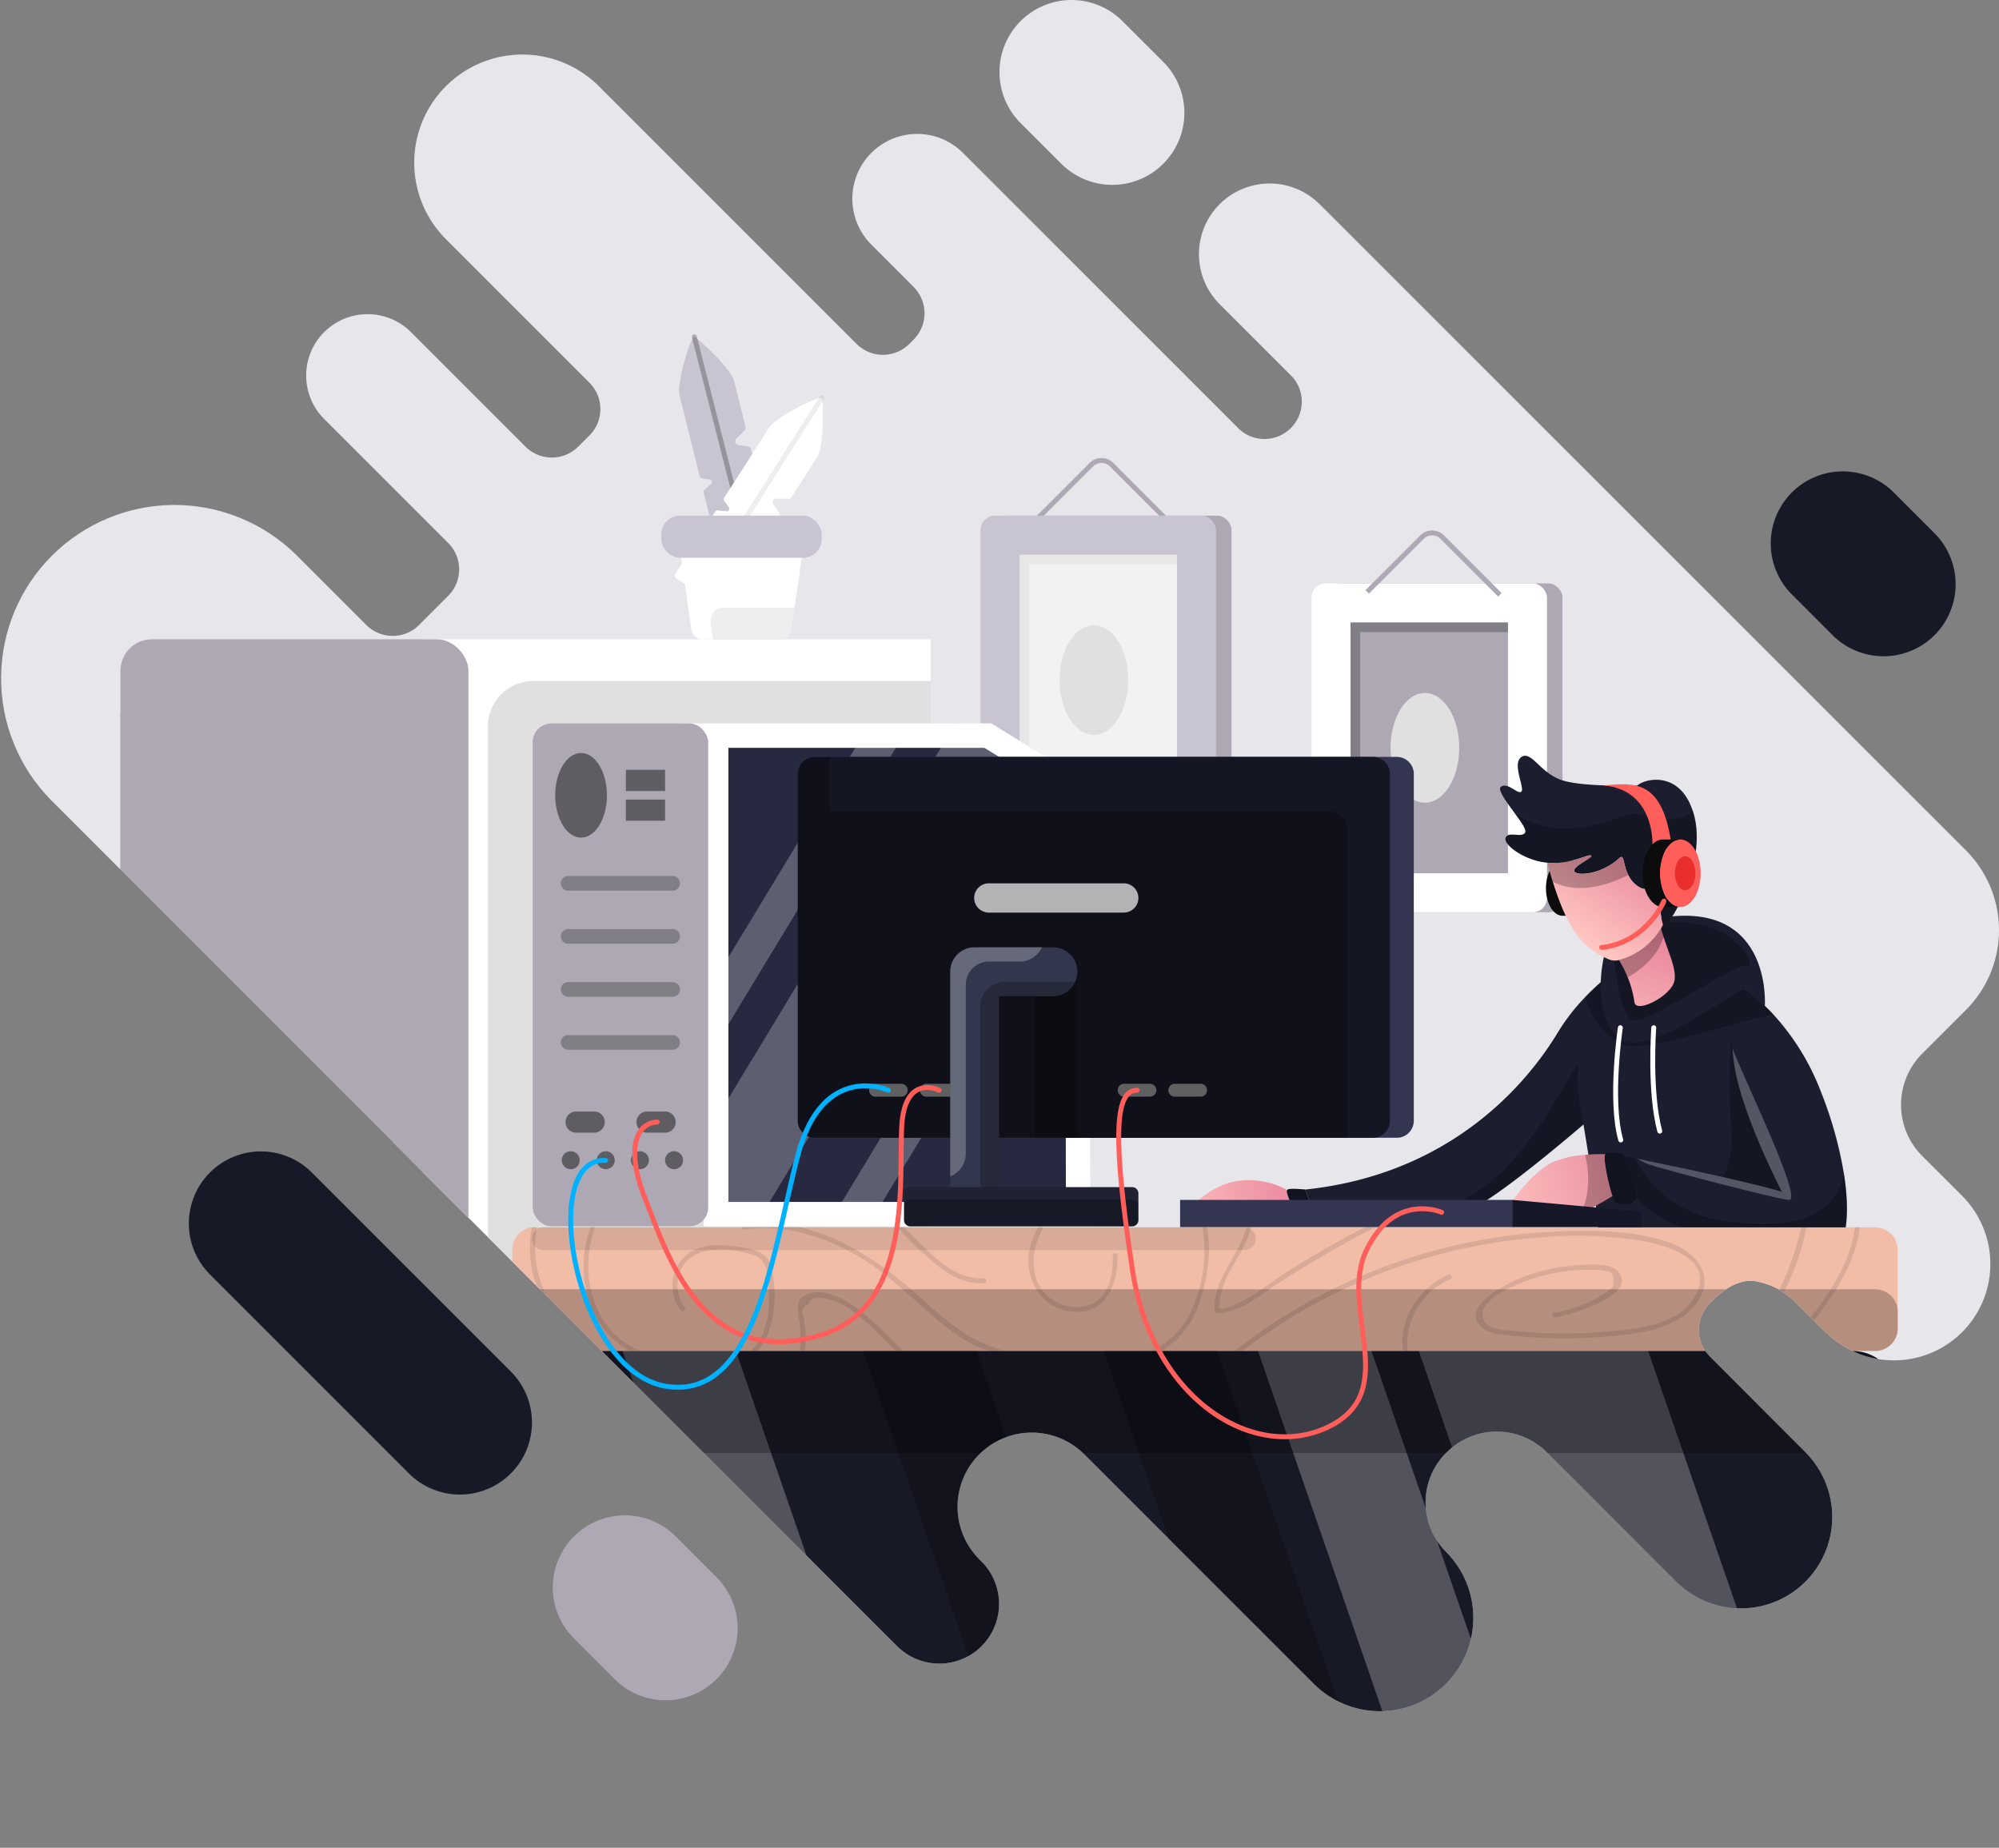 <svg xmlns="http://www.w3.org/2000/svg" xmlns:xlink="http://www.w3.org/1999/xlink" viewBox="0 0 428.46 396.02"><rect x="0" y="0" width="428.46" height="396.02" fill="#808080" stroke="none"/><defs><style>.cls-1,.cls-20,.cls-30,.cls-31,.cls-40,.cls-41,.cls-9{fill:none;}.cls-2{isolation:isolate;}.cls-3{clip-path:url(#clip-path);}.cls-4{fill:#e7e6eb;}.cls-5{fill:#ada8b3;}.cls-12,.cls-35,.cls-6{fill:#fff;}.cls-12,.cls-30,.cls-38,.cls-7{opacity:0.25;}.cls-12,.cls-25,.cls-26,.cls-29,.cls-30,.cls-35,.cls-38,.cls-7{mix-blend-mode:overlay;}.cls-8{fill:#e0e0e0;}.cls-9{stroke:#ada8b3;stroke-miterlimit:10;}.cls-20,.cls-30,.cls-31,.cls-40,.cls-41,.cls-9{stroke-width:1.05px;}.cls-10{fill:url(#linear-gradient);}.cls-11{fill:#1c1d2f;}.cls-13{fill:url(#linear-gradient-2);}.cls-14{fill:#0c0c0c;}.cls-15{fill:url(#linear-gradient-3);}.cls-16{fill:#ff5e5a;}.cls-17{fill:#ea2d2d;}.cls-18{fill:#121321;}.cls-19{fill:url(#linear-gradient-4);}.cls-20{stroke:#fff;}.cls-20,.cls-30,.cls-31,.cls-40,.cls-41{stroke-linecap:round;stroke-linejoin:round;}.cls-21{fill:#c8c4d2;}.cls-22{fill:#f2f2f3;}.cls-23{opacity:0.05;}.cls-24{fill:#f1bda7;}.cls-25,.cls-26{opacity:0.1;}.cls-27{fill:#181926;}.cls-28{fill:#272940;}.cls-29{opacity:0.45;}.cls-30,.cls-31{stroke:#000;}.cls-31,.cls-32{opacity:0.07;}.cls-33{fill:#343551;}.cls-34{fill:#151623;}.cls-35{opacity:0.68;}.cls-36{fill:#606060;}.cls-37{fill:#33374e;}.cls-39{fill:#202133;}.cls-40{stroke:#ff5e5a;}.cls-41{stroke:#00b1ff;}.cls-42{fill:#161728;}</style><clipPath id="clip-path" transform="translate(-83.82 -42.74)"><path class="cls-1" d="M506.77,257.46a23.33,23.33,0,0,1-1.57,1.73l-9.37,9.36a15.52,15.52,0,0,0,0,21.95l8.55,8.54a20.65,20.65,0,0,1,.5,28.69h0a20.66,20.66,0,0,1-28.63,1.53c-7-6.05-8.5-10.25-15.77-11.87-3.32-.74-6.79,1.29-9.38,3.87l-.85.87a8,8,0,0,0,0,11.29L470.81,354a19.6,19.6,0,1,1-27.73,27.72L415.38,354a15.18,15.18,0,0,0-21.48,0l-.16.15a15,15,0,0,0,0,21.16h0a20,20,0,0,1,0,28.31h0a20,20,0,0,1-28.32,0l-49.2-49.19a15.91,15.91,0,0,0-22.28-.22h0a15.91,15.91,0,0,0-.23,22.72l.5.5a12.82,12.82,0,0,1-.06,18.17h0a12.81,12.81,0,0,1-18.06-.06L160.62,280.08,94.7,214.16a37.16,37.16,0,0,1,52.55-52.55l15.09,15.09a8,8,0,0,0,11.29,0l6.28-6.28a8,8,0,0,0,0-11.28l-26.61-26.6a13.16,13.16,0,0,1,18.61-18.62l24.55,24.55a8,8,0,0,0,11.29,0l2.42-2.41a8,8,0,0,0,0-11.29L179.39,94a23.18,23.18,0,1,1,32.78-32.79l55.26,55.25a8,8,0,0,0,11.28,0l.94-.94a8,8,0,0,0,0-11.28l-9.08-9.09a13.89,13.89,0,1,1,19.65-19.64l59.34,59.33a8,8,0,0,0,11.29-11.29l-15.62-15.62a15.15,15.15,0,0,1,21.43-21.43L505.2,225A24.17,24.17,0,0,1,506.77,257.46Z"/></clipPath><linearGradient id="linear-gradient" x1="331.17" y1="302.19" x2="372.82" y2="295.92" gradientUnits="userSpaceOnUse"><stop offset="0" stop-color="#ffc5c1"/><stop offset="1" stop-color="#e27491"/></linearGradient><linearGradient id="linear-gradient-2" x1="429.64" y1="269.61" x2="441.39" y2="235.35" xlink:href="#linear-gradient"/><linearGradient id="linear-gradient-3" x1="422.11" y1="243.1" x2="438.24" y2="218.74" xlink:href="#linear-gradient"/><linearGradient id="linear-gradient-4" x1="403.48" y1="302.82" x2="445.13" y2="288.72" xlink:href="#linear-gradient"/></defs><g class="cls-2"><g id="Camada_1" data-name="Camada 1"><g class="cls-3"><path class="cls-4" d="M506.77,257.46a23.33,23.33,0,0,1-1.57,1.73l-9.37,9.36a15.52,15.52,0,0,0,0,21.95l8.55,8.54a20.65,20.65,0,0,1,.5,28.69h0a20.66,20.66,0,0,1-28.63,1.53c-7-6.05-8.5-10.25-15.77-11.87-3.32-.74-6.79,1.29-9.38,3.87l-.85.87a8,8,0,0,0,0,11.29L470.81,354a19.6,19.6,0,1,1-27.73,27.72L415.38,354a15.18,15.18,0,0,0-21.48,0l-.16.15a15,15,0,0,0,0,21.16h0a20,20,0,0,1,0,28.31h0a20,20,0,0,1-28.32,0l-49.2-49.19a15.91,15.91,0,0,0-22.28-.22h0a15.91,15.91,0,0,0-.23,22.72l.5.5a12.82,12.82,0,0,1-.06,18.17h0a12.81,12.81,0,0,1-18.06-.06L160.62,280.08,94.7,214.16a37.16,37.16,0,0,1,52.55-52.55l15.09,15.09a8,8,0,0,0,11.29,0l6.28-6.28a8,8,0,0,0,0-11.28l-26.61-26.6a13.16,13.16,0,0,1,18.61-18.62l24.55,24.55a8,8,0,0,0,11.29,0l2.42-2.41a8,8,0,0,0,0-11.29L179.39,94a23.18,23.18,0,1,1,32.78-32.79l55.26,55.25a8,8,0,0,0,11.28,0l.94-.94a8,8,0,0,0,0-11.28l-9.08-9.09a13.89,13.89,0,1,1,19.65-19.64l59.34,59.33a8,8,0,0,0,11.29-11.29l-15.62-15.62a15.15,15.15,0,0,1,21.43-21.43L505.2,225A24.17,24.17,0,0,1,506.77,257.46Z" transform="translate(-83.82 -42.74)"/><rect class="cls-5" x="284.44" y="125.04" width="50.47" height="70.48" rx="3.05"/><rect class="cls-6" x="281.11" y="125.04" width="50.47" height="70.48" rx="3.05"/><rect class="cls-5" x="363.29" y="186.15" width="53.75" height="33.74" transform="translate(509.36 -229.88) rotate(90)"/><polygon class="cls-7" points="323.22 133.4 323.22 135.47 291.53 135.47 291.53 187.15 289.47 187.15 289.47 133.4 323.22 133.4"/><ellipse class="cls-8" cx="305.41" cy="160.28" rx="7.36" ry="11.76"/><rect class="cls-6" x="90.63" y="137.02" width="108.87" height="139.24"/><path class="cls-8" d="M283.31,188.7V319H188.39a7.5,7.5,0,0,1,0-.82V198.45a9.75,9.75,0,0,1,9.75-9.75Z" transform="translate(-83.82 -42.74)"/><path class="cls-7" d="M168.21,202.48V319H116.35a6.72,6.72,0,0,1-6.72-6.72V195.77h51.86A6.71,6.71,0,0,1,168.21,202.48Z" transform="translate(-83.82 -42.74)"/><rect class="cls-5" x="25.82" y="137.02" width="74.58" height="139.24" rx="6.72"/><path class="cls-9" d="M306,154.07l11.74-11.74a3.07,3.07,0,0,1,4.34,0l12.36,12.36" transform="translate(-83.82 -42.74)"/><path class="cls-10" d="M359.23,297.53a17.4,17.4,0,0,0-9.63-1.76c-5.6.56-10.08,5.16-10.19,5.61s21.5,0,21.5,0l-.59-3Z" transform="translate(-83.82 -42.74)"/><path class="cls-11" d="M467.2,290.06a167.09,167.09,0,0,1-1.44,18.16s-13.65,1.3-24.88,1.26c-.33,0-.67,0-1,0-7.35-.08-13.41-.79-13.49-2.91-.19-5.4-3.18-22.83-3.18-22.83h0c-.61.53-19.89,17.15-25.35,18.68-2.21.62-7.85.58-13.86.3h-.08c-9.09-.4-19-1.33-19-1.33l-1.33-3.7c31.9-3.36,48-23.52,54.08-33.59a43.27,43.27,0,0,1,5.91-7.65,47,47,0,0,1,9.72-7.82,54,54,0,0,1,8.36,0h.08c.91.08,1.77.19,2.57.31h.06a23.9,23.9,0,0,1,8.28,2.65,8.75,8.75,0,0,1,2.31,1.73l5,7.22s.08.19.24.53a101.52,101.52,0,0,1,6.34,19.13A51,51,0,0,1,467.2,290.06Z" transform="translate(-83.82 -42.74)"/><path class="cls-7" d="M467.2,290.06a167.09,167.09,0,0,1-1.44,18.16s-13.65,1.3-24.88,1.26c-.33,0-.67,0-1,0,7.16-3.82,15.95-13.55,15.08-24.33a104,104,0,0,1,0-19.71Z" transform="translate(-83.82 -42.74)"/><path class="cls-11" d="M475.9,312.23c-4.47,1.34-29.5-2.63-39.74-11.12l-1.68-1.67-3.27-9.08,3,.62.57.11h0c7.38,1.51,24.07,5,30.94,7.08,0,0-9-17.3-10.31-27.89-.12-1-.22-1.88-.3-2.77-.17-1.71-.44-3.38-.76-5a62.87,62.87,0,0,0-3.72-11.91h.08a28,28,0,0,1,5.21,2.78,43.28,43.28,0,0,1,7.92,6.7,51.66,51.66,0,0,1,10.21,16.49,84.89,84.89,0,0,1,5,17.81C480.71,304.85,478.93,311.33,475.9,312.23Z" transform="translate(-83.82 -42.74)"/><path class="cls-7" d="M475.9,312.23c-4.47,1.34-29.5-2.63-39.74-11.12l-1.68-1.67-3.27-9.08,3,.62a24.91,24.91,0,0,0,19.3,13.42c14.34,2,23.17-.47,25.56-10C480.71,304.85,478.93,311.33,475.9,312.23Z" transform="translate(-83.82 -42.74)"/><path class="cls-12" d="M467.21,299.91c-3.66-.45-26.58-6.49-29.71-7.53a11.4,11.4,0,0,1-2.68-1.28c7.38,1.51,24.07,5,30.94,7.08,0,0-9-17.3-10.31-27.89-.12-1-.22-1.88-.3-2.77C459.36,277.67,470.3,300.29,467.21,299.91Z" transform="translate(-83.82 -42.74)"/><path class="cls-7" d="M463.88,260.14c-2.77.61-6.08,1.49-9.49,2.41-8.53,2.29-17.78,4.85-21.26,4.34-5-.75-8.84-7.21-9.54-10.45a47,47,0,0,1,9.72-7.82,54,54,0,0,1,8.36,0h.08l2.57.31h.06a26.79,26.79,0,0,1,6.27,1.68.06.06,0,0,1,.05,0h.05a17.06,17.06,0,0,1,1.91.94,8.75,8.75,0,0,1,2.31,1.73l1,.11A43.28,43.28,0,0,1,463.88,260.14Z" transform="translate(-83.82 -42.74)"/><path class="cls-11" d="M427.88,246.61s-3.25,11.26,2.09,18,25.68-10,27.86-9.86l4.26,3.59s1.78-24.3-24.76-18.42Z" transform="translate(-83.82 -42.74)"/><path class="cls-7" d="M429.61,247s1.09,12.51,3.86,14.28,21.74-12.07,24.69-11.49-3.8-12.69-20.32-8.62Z" transform="translate(-83.82 -42.74)"/><path class="cls-13" d="M442.7,253c-.67,3.19-8.21,7.07-8.56,4.53a22.73,22.73,0,0,0-1.42-5.29,25.23,25.23,0,0,0-1.87-3.72c-.3-.5-.6-1-.88-1.36a14.74,14.74,0,0,0,9.69-6c0,.2.12.4.17.6.18.62.36,1.21.55,1.78C441.73,247.63,443.19,250.65,442.7,253Z" transform="translate(-83.82 -42.74)"/><path class="cls-14" d="M420.24,238.44a2.39,2.39,0,0,0,1.51.57h-3c-2,0-3.57-2.65-3.57-5.91s1.59-5.91,3.57-5.91h3a2.43,2.43,0,0,0-1.51.56,4.81,4.81,0,0,0-1.51,2.19,9.2,9.2,0,0,0,0,6.32A4.77,4.77,0,0,0,420.24,238.44Z" transform="translate(-83.82 -42.74)"/><path class="cls-11" d="M440.35,241.07a.73.73,0,0,1-.09-.13c-.82-1.58-.69-11.45-1.5-11.12s-.58,5.2-4,2.77-2.44-7.23-3.79-6c-3.95,3.7-9.4,3.94-9.74,2.85s4.29-3,3.62-3.35-3.45,1.59-8.49,1.59a5.64,5.64,0,0,1-.82-.05c-4.78-.36-9.55-3.81-9-5.33s3.53.17,4.2-1.18c.28-.56-.88-2.23-2.19-4-1.8-2.47-3.89-5.2-3-5.78,1.27-.86,3.05,1.08,4,1.17a.43.43,0,0,0,.39-.16c.67-.84-2.1-6,0-7.39.75-.47,1.45-.2,2.24.4,1.44,1.12,3.2,3.39,6.07,4.47,3.31,1.25,10.8,1.33,14.46,1.29H433l1.72,0c1.73-1.58,9-3.16,11.85,5.22a17.53,17.53,0,0,1,.49,1.75C449.42,228.4,441.28,242.08,440.35,241.07Z" transform="translate(-83.82 -42.74)"/><path class="cls-7" d="M440.35,241.07a.73.73,0,0,1-.09-.13c-.82-1.58-.69-11.45-1.5-11.12s-.58,5.2-4,2.77-2.44-7.23-3.79-6c-3.95,3.7-9.4,3.94-9.74,2.85s4.29-3,3.62-3.35-3.45,1.59-8.49,1.59a5.64,5.64,0,0,1-.82-.05c-4.78-.36-9.55-3.81-9-5.33s3.53.17,4.2-1.18c.28-.56-.88-2.23-2.19-4A19.63,19.63,0,0,0,416,220c9.19,1.57,15.94-3.69,19.62-2.68,2.59.71,8.86,2.31,11-1a17.53,17.53,0,0,1,.49,1.75C449.42,228.4,441.28,242.08,440.35,241.07Z" transform="translate(-83.82 -42.74)"/><path class="cls-15" d="M440.26,240.94a9.84,9.84,0,0,1-.6,1.05,14.89,14.89,0,0,1-9.29,6.6,3.69,3.69,0,0,1-1.85-.29,18.62,18.62,0,0,1-5.09-3.32c-2.86-2.55-5.23-8.2-6.78-13.25-.45-1.43-.84-2.8-1.14-4.06a5.64,5.64,0,0,0,.82.05c5,0,7.82-1.94,8.49-1.59s-3.95,2.27-3.62,3.35,5.79.85,9.74-2.85c1-.93.71,1.39,1.85,3.65a6.15,6.15,0,0,0,1.94,2.31c3.45,2.43,3.18-2.44,4-2.77.48-.2.64,3.32.85,6.48A17.92,17.92,0,0,0,440.26,240.94Z" transform="translate(-83.82 -42.74)"/><path class="cls-16" d="M438,223.73s.53-11.71-10.5-12.66c6.33-.51,12.38-1.48,14.45,11.85Z" transform="translate(-83.82 -42.74)"/><path class="cls-16" d="M448.33,229.9c0,4-2,7.24-4.37,7.24a2.93,2.93,0,0,1-1.85-.69,5.7,5.7,0,0,1-1.85-2.67,11.25,11.25,0,0,1,0-7.76,5.7,5.7,0,0,1,1.85-2.67,2.93,2.93,0,0,1,1.85-.69C446.37,222.66,448.33,225.9,448.33,229.9Z" transform="translate(-83.82 -42.74)"/><path class="cls-17" d="M447.2,229.9c0,2-1,3.64-2.2,3.64a1.48,1.48,0,0,1-.93-.35,3,3,0,0,1-.92-1.34,5.61,5.61,0,0,1,0-3.9,3,3,0,0,1,.92-1.34,1.54,1.54,0,0,1,.93-.35C446.22,226.26,447.2,227.89,447.2,229.9Z" transform="translate(-83.82 -42.74)"/><path class="cls-14" d="M442.11,236.45a2.93,2.93,0,0,0,1.85.69h-3.7c-2.43,0-4.38-3.24-4.38-7.24s1.95-7.24,4.38-7.24H444a2.93,2.93,0,0,0-1.85.69,5.7,5.7,0,0,0-1.85,2.67,11.25,11.25,0,0,0,0,7.76A5.7,5.7,0,0,0,442.11,236.45Z" transform="translate(-83.82 -42.74)"/><path class="cls-18" d="M434.48,299.44c-.29,1.82-3.64,1.65-4.42,1a3.63,3.63,0,0,1-.63-1.33c-.9-2.66-2.09-8.3-1.56-9,.67-.85,3.75,0,3.75,0S434.76,297.62,434.48,299.44Z" transform="translate(-83.82 -42.74)"/><path class="cls-19" d="M429.43,299.08a60.13,60.13,0,0,1-6.73,3.64l-1.66.78-12.88-3.59s4.15-6,8.4-8.06a21.12,21.12,0,0,1,7-1.59,39.39,39.39,0,0,1,4.34-.14C427.34,290.78,428.53,296.42,429.43,299.08Z" transform="translate(-83.82 -42.74)"/><path class="cls-7" d="M422.7,302.72c2.37-5,1.42-10.26.83-12.46a39.39,39.39,0,0,1,4.34-.14c-.53.66.66,6.3,1.56,9A60.13,60.13,0,0,1,422.7,302.72Z" transform="translate(-83.82 -42.74)"/><path class="cls-7" d="M423.22,283.72h0c-.61.53-19.89,17.15-25.35,18.68-2.21.62-7.85.58-13.86.3l1.93,0c22.68-.19,33.14-30.05,36.2-31.55C421.33,275.67,423.22,283.72,423.22,283.72Z" transform="translate(-83.82 -42.74)"/><path class="cls-20" d="M438.28,263s-1,13.69,1.29,22.17" transform="translate(-83.82 -42.74)"/><path class="cls-20" d="M431.12,263s-2.34,15.59.09,24.06" transform="translate(-83.82 -42.74)"/><path class="cls-7" d="M432.79,230.28c-7.67,3.85-12.9,3.07-16.14,1.45-.45-1.43-.84-2.8-1.14-4.06a5.64,5.64,0,0,0,.82.05c5,0,7.82-1.94,8.49-1.59s-3.95,2.27-3.62,3.35,5.79.85,9.74-2.85C431.93,225.7,431.65,228,432.79,230.28Z" transform="translate(-83.82 -42.74)"/><path class="cls-7" d="M440.38,243.5c-1.29,4.47-5.21,7.32-7.66,8.71a25.23,25.23,0,0,0-1.87-3.72,15.1,15.1,0,0,0,8.81-6.5,2.46,2.46,0,0,0,.17-.27C440,242.34,440.19,242.93,440.38,243.5Z" transform="translate(-83.82 -42.74)"/><path class="cls-16" d="M427,246.3a.52.52,0,0,1-.06-1c9.34-1,12.94-9.51,13-9.59a.52.52,0,1,1,1,.39c0,.1-3.88,9.15-13.82,10.24Z" transform="translate(-83.82 -42.74)"/><path class="cls-9" d="M376.86,169.6l11.74-11.74a3.07,3.07,0,0,1,4.34,0l12.36,12.36" transform="translate(-83.82 -42.74)"/><rect class="cls-5" x="213.49" y="110.52" width="50.47" height="70.48" rx="3.05"/><rect class="cls-21" x="210.17" y="110.52" width="50.47" height="70.48" rx="3.05"/><rect class="cls-22" x="292.34" y="171.62" width="53.75" height="33.74" transform="translate(423.89 -173.46) rotate(90)"/><ellipse class="cls-8" cx="234.46" cy="145.75" rx="7.36" ry="11.76"/><polygon class="cls-23" points="252.27 118.88 252.27 120.95 220.58 120.95 220.58 172.63 218.53 172.63 218.53 118.88 252.27 118.88"/><path class="cls-24" d="M490.58,310.59v16.84a4.85,4.85,0,0,1-4.85,4.85H198.47a4.84,4.84,0,0,1-4.85-4.85V310.59a4.83,4.83,0,0,1,4.19-4.8h0a3.67,3.67,0,0,1,.66,0H485.73A4.86,4.86,0,0,1,490.58,310.59Z" transform="translate(-83.82 -42.74)"/><path class="cls-7" d="M490.58,323.87v3.56a4.85,4.85,0,0,1-4.85,4.85H198.47a4.84,4.84,0,0,1-4.85-4.85v-3.56a4.83,4.83,0,0,1,4.19-4.81h0a4.87,4.87,0,0,1,.66,0H485.73A4.86,4.86,0,0,1,490.58,323.87Z" transform="translate(-83.82 -42.74)"/><g class="cls-25"><path d="M221,332.28h-2.27A19.32,19.32,0,0,1,209.62,320a24.11,24.11,0,0,1-.08-11.33,25.23,25.23,0,0,1,.87-3h1a22.82,22.82,0,0,0-1.46,7.38,22.12,22.12,0,0,0,2.49,11.46A17.32,17.32,0,0,0,221,332.28Z" transform="translate(-83.82 -42.74)"/><path d="M248.53,328.34a13.24,13.24,0,0,1-2.36,3.94h-1.54a10.29,10.29,0,0,0,2.65-3.62,18.8,18.8,0,0,0,1.32-8.6c-.11-2.82.17-7-2.88-8.15-3.75-1.43-9.63-2.16-13.2-.05-3.89,2.3-4.54,7.69-1.89,11.17.4.53-.5,1.06-.9.52a8.85,8.85,0,0,1-.34-10.13c2.46-3.71,7.14-4.15,11.18-3.63,2.9.38,7.48.65,8.41,4A25.08,25.08,0,0,1,248.53,328.34Z" transform="translate(-83.82 -42.74)"/><path d="M304.43,311a14.76,14.76,0,0,1,1.92-5.25h1.2c-3.24,5.2-3.35,13,2.79,16.09,2.82,1.41,6.54,1.54,9-.6,2.68-2.3,3-6.14,3-9.42,0-.67,1-.67,1,0,.15,6.26-2.7,13-10,12C307,323,303.46,317.07,304.43,311Z" transform="translate(-83.82 -42.74)"/><path d="M299.34,332.28h-3.61a29,29,0,0,1-6.78-3.43c-6.81-4.74-12.24-11.13-19.26-15.69-7.77-5-16.91-8.22-26.26-6.93a.58.58,0,0,1-.65-.5H255c9.77,2.16,18.51,8.28,26,15,5.49,5,10.57,9.55,17.92,11.43Z" transform="translate(-83.82 -42.74)"/><path d="M342.76,313.52c-.78,6.68-2.81,13.63-8.46,17.78-.48.35-1,.68-1.47,1h-2.28a17.38,17.38,0,0,0,7.82-7.11,30.43,30.43,0,0,0,3.21-19.25.77.77,0,0,0-.05-.19h1A25.15,25.15,0,0,1,342.76,313.52Z" transform="translate(-83.82 -42.74)"/><path d="M294.71,317.76c-4.28.21-7.88-1.93-11-4.63a85.23,85.23,0,0,1-7.57-7.4h1.48c1.61,1.7,3.27,3.36,5,5,3.37,3.21,7.25,6.26,12.16,6C295.38,316.69,295.38,317.73,294.71,317.76Z" transform="translate(-83.82 -42.74)"/><path d="M447.9,321.34c-4,6.44-13.11,7.29-19.93,7.86a109.32,109.32,0,0,1-14.7.21c-2.53-.14-5.07-.33-7.58-.67a8.4,8.4,0,0,1-3.72-1.12c-6.35-4.52,5.49-10.16,8.56-11.3a40.05,40.05,0,0,1,12.29-2.47c2.26-.09,6.22-.52,7.9,1.5,4.25,5.09-10.9,9.3-13.56,9.74-.66.1-.94-.9-.28-1a26.93,26.93,0,0,0,11.23-4.38,8.9,8.9,0,0,0,1.36-1.09q.76-3.21-1.42-3.51a10.06,10.06,0,0,0-2.46-.21,38.17,38.17,0,0,0-6.75.38,38.93,38.93,0,0,0-11.3,3.45,15,15,0,0,0-4.84,3.21c-1.64,1.87-1.7,4.28,1,5.34a12.79,12.79,0,0,0,3,.55,107.11,107.11,0,0,0,21.26.33c6.52-.53,16-1.36,19.42-8,3.92-7.73-6.61-10.61-12-11.53a89.38,89.38,0,0,0-21.37-.69,119.47,119.47,0,0,0-63.89,24.36h-1.68a120.5,120.5,0,0,1,43.72-21.77,118.25,118.25,0,0,1,23.58-3.75c8.4-.48,17.69-.53,25.76,2.22C446.9,310.81,451.49,315.61,447.9,321.34Z" transform="translate(-83.82 -42.74)"/><path d="M394.73,316.86a15.24,15.24,0,0,0-8.55,9.31,13,13,0,0,0-.61,6.11h-1c-1.1-6.76,3.59-13.72,9.67-16.33C394.81,315.69,395.35,316.6,394.73,316.86Z" transform="translate(-83.82 -42.74)"/><path d="M471,305.73a50.42,50.42,0,0,1-7.7,18.76c-2.72,3.89-6.53,6.2-10.74,7.79H449a28.71,28.71,0,0,0,8.43-3.38c3.63-2.37,5.95-6,7.83-9.87a58.6,58.6,0,0,0,4.62-13.3Z" transform="translate(-83.82 -42.74)"/><path d="M482.42,305.73c-.84,8.25-6.54,16.06-11.5,22.23-1.19,1.49-2.44,2.93-3.73,4.32h-1.43c1-1,1.9-2,2.81-3.11,5.34-6.25,11.91-14.73,12.82-23.44Z" transform="translate(-83.82 -42.74)"/><path d="M378.7,305.73q-4.23,2.11-8.37,4.45-7,3.94-13.72,8.4c-3.68,2.45-7.26,5.45-11.88,5.66a.54.54,0,0,1-.52-.52c-.65-6.69,5.36-11.92,6.79-18h1c-.87,3.61-3.27,6.93-4.93,10.26a17.58,17.58,0,0,0-1.72,4.72c-.06.37-.43,2.12-.15,2.37.61.53,2.82-.52,3.42-.77,3.81-1.61,7.17-4.47,10.64-6.7,5.55-3.56,11.28-6.86,17.14-9.88Z" transform="translate(-83.82 -42.74)"/><path d="M277.3,332.28h-1.5c-2.05-2.11-4.14-4.19-6.32-6.18s-5-4.17-8.08-4.9a6.66,6.66,0,0,0-2.58-.24,1.65,1.65,0,0,0-1.67,1.24,1.86,1.86,0,0,0-1.06,2.8c.15,1.21.32,2.43.4,3.66a16.61,16.61,0,0,1-.14,3.62h-1.06a24.73,24.73,0,0,0-.09-6.07c-.23-1.81-1.06-4.32.76-5.59,3.94-2.76,10,1.18,13,3.63A101.88,101.88,0,0,1,277.3,332.28Z" transform="translate(-83.82 -42.74)"/><path d="M208.09,332.28H207c-1.79-4.16-5.15-7.67-7.18-11.73a23.23,23.23,0,0,1-2-14.76h0a3.67,3.67,0,0,1,.66,0h.43a23.26,23.26,0,0,0,3.78,17.61C204.61,326.27,206.8,329.09,208.09,332.28Z" transform="translate(-83.82 -42.74)"/></g><path class="cls-26" d="M350.51,310.67H200.26a2.45,2.45,0,0,1-2.45-2.45h0a2.45,2.45,0,0,1,2.45-2.44H350.51a2.45,2.45,0,0,1,2.45,2.44h0A2.45,2.45,0,0,1,350.51,310.67Z" transform="translate(-83.82 -42.74)"/><path class="cls-18" d="M363.6,297.68s-3.14-.34-3.81,0,1.12,3.69,1.12,3.69h4Z" transform="translate(-83.82 -42.74)"/><path class="cls-27" d="M490.58,342v87.06a9.72,9.72,0,0,1-9.72,9.72H203.33a9.72,9.72,0,0,1-9.71-9.72V342a9.71,9.71,0,0,1,9.71-9.71H480.86A9.72,9.72,0,0,1,490.58,342Z" transform="translate(-83.82 -42.74)"/><polygon class="cls-12" points="194.49 396.02 170.17 396.02 133.41 289.54 157.72 289.54 194.49 396.02"/><polygon class="cls-7" points="246.07 396.02 221.75 396.02 184.99 289.54 209.3 289.54 246.07 396.02"/><polygon class="cls-7" points="297.65 396.02 273.33 396.02 236.57 289.54 260.88 289.54 297.65 396.02"/><polygon class="cls-12" points="330.72 396.02 306.4 396.02 269.64 289.54 293.96 289.54 330.72 396.02"/><polygon class="cls-12" points="390.02 396.02 340.86 396.02 304.1 289.54 353.26 289.54 390.02 396.02"/><path class="cls-7" d="M490.58,342v2.42a9.71,9.71,0,0,1-9.72,9.72H203.33a9.71,9.71,0,0,1-9.71-9.72V342a9.71,9.71,0,0,1,9.71-9.71H480.86A9.72,9.72,0,0,1,490.58,342Z" transform="translate(-83.82 -42.74)"/><polygon class="cls-6" points="233.7 262.82 150.89 262.82 150.06 245.43 149.35 230.69 148.72 217.38 145.75 155.05 212.49 155.05 223.1 161.62 233.56 168.07 233.56 169.95 233.58 184.26 233.7 262.82"/><polygon class="cls-28" points="156.12 257.6 156.12 160.28 211 160.28 228.33 171 228.46 257.6 156.12 257.6"/><polygon class="cls-12" points="195.18 155.05 149.35 230.69 148.72 217.38 186.48 155.05 195.18 155.05"/><polygon class="cls-12" points="233.58 184.26 185.98 262.82 177.29 262.82 233.56 169.95 233.58 184.26"/><polygon class="cls-12" points="223.1 161.62 161.79 262.82 150.89 262.82 150.06 245.43 204.83 155.05 212.49 155.05 223.1 161.62"/><rect class="cls-5" x="114.17" y="155.05" width="37.62" height="107.77" rx="4.03"/><path class="cls-29" d="M213.91,213.19c0,5-2.48,9.07-5.54,9.07s-5.55-4.06-5.55-9.07,2.49-9.07,5.55-9.07S213.91,208.18,213.91,213.19Z" transform="translate(-83.82 -42.74)"/><rect class="cls-29" x="134.15" y="164.99" width="8.4" height="4.54"/><rect class="cls-29" x="134.15" y="171.37" width="8.4" height="4.53"/><path class="cls-29" d="M226.37,285.5h-3.86a2.27,2.27,0,0,1-2.27-2.27h0a2.27,2.27,0,0,1,2.27-2.27h3.86a2.27,2.27,0,0,1,2.27,2.27h0A2.27,2.27,0,0,1,226.37,285.5Z" transform="translate(-83.82 -42.74)"/><path class="cls-29" d="M211.18,285.5h-3.87a2.27,2.27,0,0,1-2.27-2.27h0a2.27,2.27,0,0,1,2.27-2.27h3.87a2.27,2.27,0,0,1,2.26,2.27h0A2.27,2.27,0,0,1,211.18,285.5Z" transform="translate(-83.82 -42.74)"/><path class="cls-7" d="M228,233.63H205.6a1.57,1.57,0,0,1-1.57-1.57h0a1.57,1.57,0,0,1,1.57-1.57H228a1.57,1.57,0,0,1,1.57,1.57h0A1.57,1.57,0,0,1,228,233.63Z" transform="translate(-83.82 -42.74)"/><path class="cls-7" d="M228,245H205.6a1.57,1.57,0,0,1-1.57-1.57h0a1.56,1.56,0,0,1,1.57-1.56H228a1.56,1.56,0,0,1,1.57,1.56h0A1.57,1.57,0,0,1,228,245Z" transform="translate(-83.82 -42.74)"/><path class="cls-7" d="M228,256.36H205.6a1.57,1.57,0,0,1-1.57-1.57h0a1.57,1.57,0,0,1,1.57-1.57H228a1.57,1.57,0,0,1,1.57,1.57h0A1.57,1.57,0,0,1,228,256.36Z" transform="translate(-83.82 -42.74)"/><path class="cls-7" d="M228,267.72H205.6a1.57,1.57,0,0,1-1.57-1.57h0a1.56,1.56,0,0,1,1.57-1.56H228a1.56,1.56,0,0,1,1.57,1.56h0A1.57,1.57,0,0,1,228,267.72Z" transform="translate(-83.82 -42.74)"/><circle class="cls-29" cx="129.84" cy="248.66" r="1.93"/><circle class="cls-29" cx="137.16" cy="248.66" r="1.93"/><path class="cls-29" d="M230.23,291.41a1.93,1.93,0,1,1-1.93-1.94A1.93,1.93,0,0,1,230.23,291.41Z" transform="translate(-83.82 -42.74)"/><circle class="cls-29" cx="122.33" cy="248.66" r="1.93"/><path class="cls-21" d="M250.2,160.64a.79.79,0,0,1-.57,1l-10.2,2.52a.79.79,0,0,1-1-.57l-3.79-15.33a.53.53,0,0,1,.18-.56l1.41-1.21a.56.56,0,0,0-.29-1l-1.67-.22a.56.56,0,0,1-.47-.42l-4.35-17.52c-.59-2.37,2.29-12.16,3.15-12.37.42-.09,7.88,6.62,8.57,9.46l2.44,9.83a.8.8,0,0,1-.2.74l-1.79,1.82a.79.79,0,0,0,.45,1.33l2.06.28a.8.8,0,0,1,.66.59Z" transform="translate(-83.82 -42.74)"/><line class="cls-30" x1="148.82" y1="72.18" x2="160.51" y2="118.05"/><path class="cls-6" d="M238.75,172.19a.8.8,0,0,1-1.08.24l-8.84-5.69a.78.78,0,0,1-.24-1.08l8.54-13.29a.54.54,0,0,1,.53-.25l1.85.2a.57.57,0,0,0,.52-.89l-1-1.37a.54.54,0,0,1,0-.63l9.75-15.19c1.32-2.06,10.42-6.68,11.16-6.2.35.25.59,10.28-1,12.73l-5.48,8.52a.77.77,0,0,1-.67.36l-2.56-.05a.79.79,0,0,0-.65,1.24l1.21,1.7a.8.8,0,0,1,0,.88Z" transform="translate(-83.82 -42.74)"/><line class="cls-31" x1="176.12" y1="85.3" x2="150.79" y2="125.28"/><path class="cls-6" d="M256.13,159l-2,14-.62,4.4a2.56,2.56,0,0,1-2.27,2.38h-17a2.56,2.56,0,0,1-2.28-2.38L229.34,159c-.29-1.85.81-3.59,2.28-3.59h22.23C255.32,155.4,256.43,157.14,256.13,159Z" transform="translate(-83.82 -42.74)"/><path class="cls-32" d="M254.14,173l-.62,4.4a2.56,2.56,0,0,1-2.27,2.38H236.63l-.45-3.2c-.31-1.85.8-3.58,2.28-3.58Z" transform="translate(-83.82 -42.74)"/><rect class="cls-21" x="141.74" y="110.52" width="34.37" height="9.01" rx="3.98"/><path class="cls-33" d="M386.85,208.62v74.3a3.66,3.66,0,0,1-2,3.28,3.62,3.62,0,0,1-1.65.39H263.59a3.67,3.67,0,0,1-3.67-3.67v-74.3a3.69,3.69,0,0,1,3.67-3.66H383.18A3.66,3.66,0,0,1,386.85,208.62Z" transform="translate(-83.82 -42.74)"/><path class="cls-34" d="M381.74,208.62v74.3a3.67,3.67,0,0,1-3.67,3.67H258.48a3.67,3.67,0,0,1-3.67-3.67v-74.3a3.66,3.66,0,0,1,3.67-3.66H378.07A3.67,3.67,0,0,1,381.74,208.62Z" transform="translate(-83.82 -42.74)"/><path class="cls-7" d="M372.55,220.27v66.32H258.48a3.67,3.67,0,0,1-3.67-3.67V216.61H368.89A3.66,3.66,0,0,1,372.55,220.27Z" transform="translate(-83.82 -42.74)"/><rect class="cls-7" x="221.89" y="208.24" width="9.03" height="35.61"/><path class="cls-35" d="M324.68,238.33H295.76a3.14,3.14,0,0,1-3.14-3.14h0a3.13,3.13,0,0,1,3.14-3.13h28.92a3.13,3.13,0,0,1,3.14,3.13h0A3.14,3.14,0,0,1,324.68,238.33Z" transform="translate(-83.82 -42.74)"/><path class="cls-36" d="M277,277.78h-5.53a1.37,1.37,0,0,1-1.37-1.38h0a1.37,1.37,0,0,1,1.37-1.38H277a1.38,1.38,0,0,1,1.38,1.38h0A1.38,1.38,0,0,1,277,277.78Z" transform="translate(-83.82 -42.74)"/><path class="cls-36" d="M287.87,277.78h-5.54A1.37,1.37,0,0,1,281,276.4h0a1.37,1.37,0,0,1,1.37-1.38h5.54a1.37,1.37,0,0,1,1.37,1.38h0A1.37,1.37,0,0,1,287.87,277.78Z" transform="translate(-83.82 -42.74)"/><path class="cls-36" d="M330.3,277.78h-5.54a1.37,1.37,0,0,1-1.37-1.38h0a1.37,1.37,0,0,1,1.37-1.38h5.54a1.37,1.37,0,0,1,1.37,1.38h0A1.37,1.37,0,0,1,330.3,277.78Z" transform="translate(-83.82 -42.74)"/><path class="cls-36" d="M341.16,277.78h-5.54a1.37,1.37,0,0,1-1.37-1.38h0a1.37,1.37,0,0,1,1.37-1.38h5.54a1.37,1.37,0,0,1,1.37,1.38h0A1.37,1.37,0,0,1,341.16,277.78Z" transform="translate(-83.82 -42.74)"/><path class="cls-37" d="M314.74,251a5.17,5.17,0,0,1-.47,2.16,5.24,5.24,0,0,1-4.76,3.07H297.94v41.13a5.23,5.23,0,1,1-10.45,0V251a5.23,5.23,0,0,1,5.23-5.23h16.79A5.23,5.23,0,0,1,314.74,251Z" transform="translate(-83.82 -42.74)"/><g class="cls-38"><path class="cls-6" d="M307.13,245.75a5.21,5.21,0,0,1-4.75,3.07h-6.51a5,5,0,0,0-5.05,5.06V290a5.21,5.21,0,0,1-3.33,4.86V251a5.23,5.23,0,0,1,5.23-5.23Z" transform="translate(-83.82 -42.74)"/></g><g class="cls-38"><path d="M314.27,253.14a5.24,5.24,0,0,1-4.76,3.07H297.94v41.13a5.21,5.21,0,0,1-4,5.07v-44a5.23,5.23,0,0,1,5.23-5.23Z" transform="translate(-83.82 -42.74)"/></g><path class="cls-39" d="M327.82,298.51v5.72a1.34,1.34,0,0,1-1.35,1.34H278.94a1.35,1.35,0,0,1-1.35-1.34v-5.72a1.35,1.35,0,0,1,1.35-1.34h47.53A1.34,1.34,0,0,1,327.82,298.51Z" transform="translate(-83.82 -42.74)"/><path class="cls-7" d="M327.82,301.17v3.06a1.34,1.34,0,0,1-1.35,1.34H278.94a1.35,1.35,0,0,1-1.35-1.34v-3.06a1.35,1.35,0,0,1,1.35-1.35h47.53A1.34,1.34,0,0,1,327.82,301.17Z" transform="translate(-83.82 -42.74)"/><rect class="cls-33" x="252.94" y="257.17" width="71.41" height="5.82"/><path class="cls-40" d="M392.82,302.57s-10.08-4.45-16.12,8.1,7.61,30.16-8.07,37.84-37.84-5.46-42.1-33.69-3.83-38.42,1-38.42" transform="translate(-83.82 -42.74)"/><path class="cls-40" d="M285.1,276.4s-6.41-3.25-7.8,5.66,3.66,40.27-17.38,46.75c-25.61,7.88-33.22-17.63-37.75-29s-1.68-16.42,2.52-16.59" transform="translate(-83.82 -42.74)"/><path class="cls-41" d="M274.24,276.4s-14.11-6.34-19.43,14-8.9,52.78-28.39,49.42-27.32-49.27-12.76-48.37" transform="translate(-83.82 -42.74)"/><path class="cls-7" d="M261.58,205v11.65h-6.77v-8a3.66,3.66,0,0,1,3.67-3.66Z" transform="translate(-83.82 -42.74)"/><polygon class="cls-42" points="351.8 259.67 324.21 257.17 324.21 262.99 351.8 262.99 351.8 259.67"/></g><path class="cls-27" d="M193.31,358.53h0a15.43,15.43,0,0,1-21.84,0l-42.65-42.65a15.44,15.44,0,0,1,0-21.84h0a15.44,15.44,0,0,1,21.84,0l42.65,42.65A15.43,15.43,0,0,1,193.31,358.53Z" transform="translate(-83.82 -42.74)"/><path class="cls-5" d="M237.4,402.62h0a15.44,15.44,0,0,1-21.84,0l-8.73-8.73a15.44,15.44,0,0,1,0-21.85h0a15.44,15.44,0,0,1,21.84,0l8.73,8.74A15.44,15.44,0,0,1,237.4,402.62Z" transform="translate(-83.82 -42.74)"/><path class="cls-4" d="M333.15,77.84h0a15.46,15.46,0,0,1-21.85,0l-8.73-8.73a15.44,15.44,0,0,1,0-21.84h0a15.43,15.43,0,0,1,21.84,0L333.15,56A15.44,15.44,0,0,1,333.15,77.84Z" transform="translate(-83.82 -42.74)"/><path class="cls-27" d="M498.46,178.87h0a15.46,15.46,0,0,1-21.85,0l-8.73-8.74a15.44,15.44,0,0,1,0-21.84h0a15.46,15.46,0,0,1,21.85,0l8.73,8.73A15.46,15.46,0,0,1,498.46,178.87Z" transform="translate(-83.82 -42.74)"/></g></g></svg>